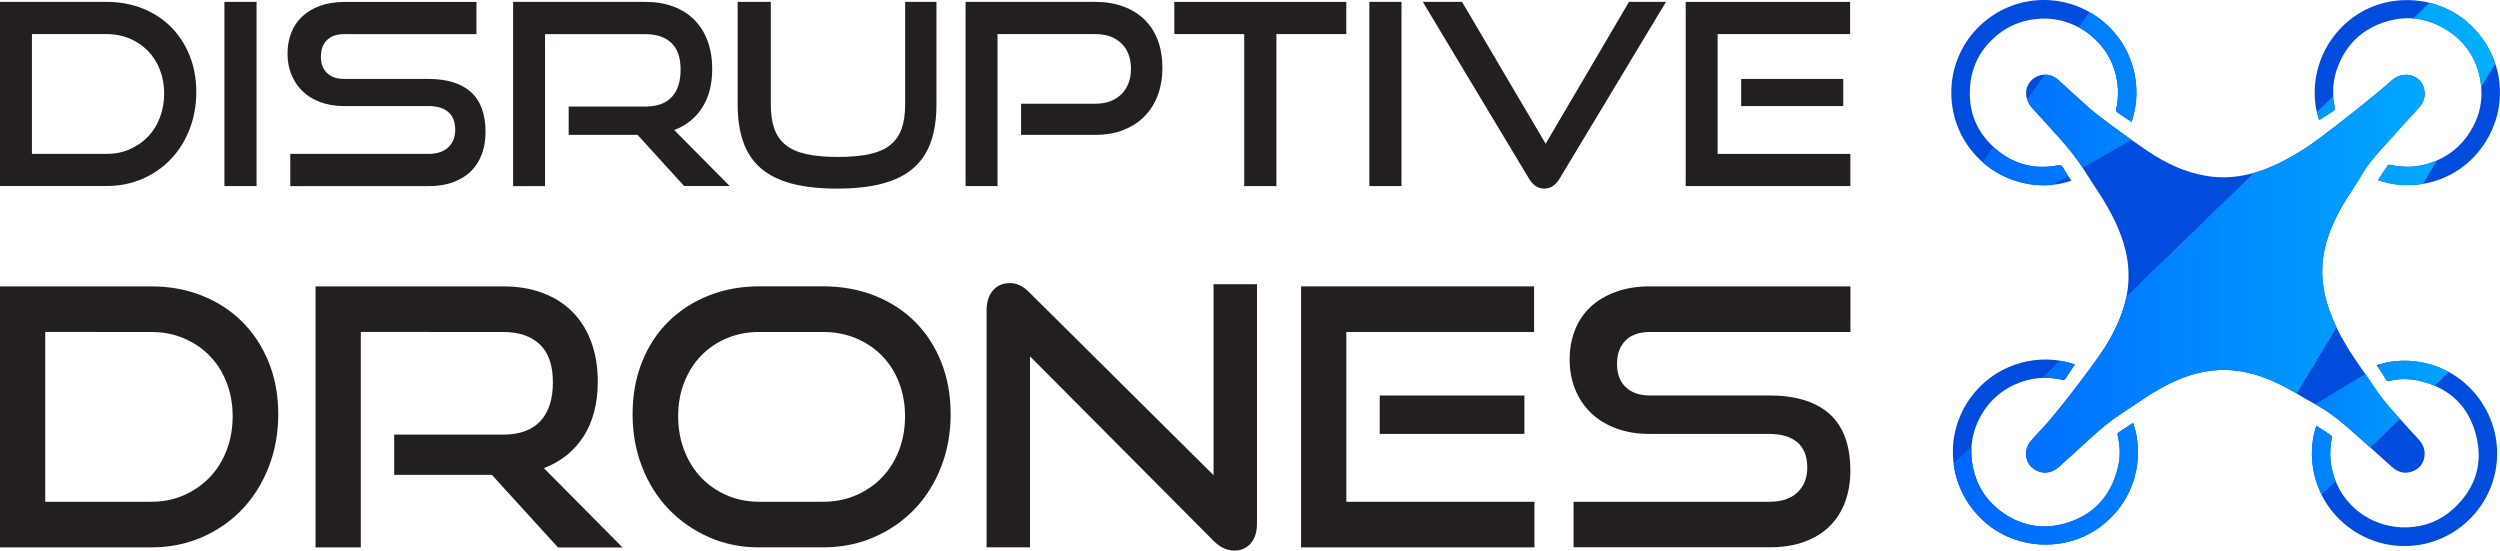 <?xml version="1.0" encoding="utf-8"?>
<!-- Generator: Adobe Illustrator 23.0.1, SVG Export Plug-In . SVG Version: 6.00 Build 0)  -->
<svg version="1.1" id="Layer_1" xmlns="http://www.w3.org/2000/svg" xmlns:xlink="http://www.w3.org/1999/xlink" x="0px" y="0px"
	 viewBox="0 0 566.93 124.86" style="enable-background:new 0 0 566.93 124.86;" xml:space="preserve">
<style type="text/css">
	.st0{fill:#231F20;}
	.st1{fill:#004CDC;}
	.st2{fill:url(#SVGID_1_);}
	.st3{fill:url(#SVGID_2_);}
	.st4{fill:url(#SVGID_3_);}
	.st5{fill:url(#SVGID_4_);}
	.st6{fill:url(#SVGID_5_);}
	.st7{fill:url(#SVGID_6_);}
	.st8{fill:url(#SVGID_7_);}
	.st9{fill:url(#SVGID_8_);}
	.st10{fill:url(#SVGID_9_);}
	.st11{fill:url(#SVGID_10_);}
	.st12{fill:url(#SVGID_11_);}
	.st13{fill:url(#SVGID_12_);}
</style>
<g>
	<g>
		<g>
			<path class="st0" d="M0,42.19V0.43h24.18c2.95,0,5.67,0.5,8.16,1.49c2.49,1,4.63,2.39,6.43,4.19c1.8,1.8,3.21,3.95,4.22,6.46
				c1.01,2.51,1.52,5.28,1.52,8.3c0,3.03-0.51,5.84-1.52,8.44c-1.01,2.6-2.42,4.85-4.22,6.75c-1.8,1.9-3.94,3.39-6.43,4.48
				c-2.49,1.09-5.21,1.64-8.16,1.64H0z M24.18,34.9c1.88,0,3.61-0.34,5.2-1.03c1.59-0.69,2.97-1.64,4.14-2.84
				c1.17-1.21,2.08-2.65,2.73-4.34c0.65-1.69,0.98-3.5,0.98-5.46c0-1.95-0.33-3.76-0.98-5.43c-0.65-1.67-1.56-3.09-2.73-4.28
				c-1.17-1.19-2.55-2.12-4.14-2.79c-1.59-0.67-3.32-1.01-5.2-1.01H7.24V34.9H24.18z"/>
			<path class="st0" d="M50.89,42.19V0.43h7.29v41.76H50.89z"/>
			<path class="st0" d="M65.83,42.19V34.9h31.31c1.95,0,3.46-0.5,4.51-1.49c1.05-1,1.58-2.32,1.58-3.96c0-1.8-0.53-3.15-1.58-4.05
				c-1.05-0.9-2.56-1.35-4.51-1.35H77.95c-1.95,0-3.72-0.3-5.31-0.89c-1.59-0.59-2.93-1.42-4.02-2.47
				c-1.09-1.05-1.93-2.31-2.53-3.76c-0.59-1.46-0.89-3.04-0.89-4.77c0-1.68,0.28-3.25,0.83-4.68c0.55-1.44,1.38-2.67,2.47-3.71
				c1.09-1.03,2.44-1.85,4.05-2.44c1.61-0.59,3.45-0.89,5.51-0.89h29.98v7.3H78.06c-1.69,0-2.99,0.45-3.91,1.35
				c-0.92,0.9-1.38,2.15-1.38,3.76c0,1.61,0.47,2.85,1.41,3.73c0.94,0.88,2.21,1.32,3.82,1.32h19.13c4.25,0,7.48,1,9.68,2.99
				c2.2,1.99,3.3,5.02,3.3,9.08c0,1.76-0.27,3.39-0.8,4.88c-0.54,1.49-1.34,2.79-2.41,3.88c-1.07,1.09-2.42,1.94-4.05,2.56
				c-1.63,0.61-3.53,0.92-5.72,0.92H65.83z"/>
			<path class="st0" d="M155.15,42.19l-10.57-11.6h-15.62v-6.43h17.4c2.64,0,4.63-0.72,5.97-2.15c1.34-1.44,2.01-3.51,2.01-6.23
				c0-2.72-0.7-4.74-2.1-6.06c-1.4-1.32-3.36-1.98-5.89-1.98h-22.75v34.47h-7.24V0.43h29.98c2.37,0,4.5,0.35,6.38,1.06
				c1.88,0.71,3.47,1.72,4.77,3.04c1.3,1.32,2.3,2.92,2.99,4.8c0.69,1.88,1.03,3.98,1.03,6.32c0,3.49-0.76,6.4-2.27,8.76
				c-1.51,2.36-3.63,4.05-6.35,5.08l12.58,12.69H155.15z"/>
			<path class="st0" d="M205.24,0.43h7.12v23.32c0,3.22-0.42,6.02-1.26,8.42c-0.84,2.39-2.16,4.38-3.96,5.95
				c-1.8,1.57-4.13,2.74-6.98,3.5c-2.85,0.77-6.31,1.15-10.37,1.15c-4.02,0-7.46-0.38-10.31-1.15c-2.85-0.77-5.18-1.93-6.98-3.5
				c-1.8-1.57-3.12-3.55-3.96-5.95c-0.84-2.39-1.26-5.2-1.26-8.42V0.43h7.52v23.32c0,2.11,0.26,3.91,0.78,5.4
				c0.52,1.49,1.36,2.72,2.53,3.68c1.17,0.96,2.73,1.66,4.68,2.1c1.95,0.44,4.37,0.66,7.24,0.66s5.28-0.22,7.24-0.66
				c1.95-0.44,3.51-1.14,4.68-2.1c1.17-0.96,2.01-2.18,2.53-3.68c0.52-1.49,0.78-3.29,0.78-5.4V0.43z"/>
			<path class="st0" d="M231.55,30.59v-7.07h16.77c2.57,0,4.57-0.73,6-2.18c1.44-1.45,2.15-3.37,2.15-5.74
				c0-2.41-0.72-4.33-2.15-5.74c-1.44-1.42-3.44-2.13-6-2.13h-22.11v34.47h-7.24V0.43h29.35c2.41,0,4.57,0.35,6.46,1.06
				c1.9,0.71,3.49,1.7,4.8,2.99c1.3,1.28,2.3,2.84,2.99,4.68c0.69,1.84,1.03,3.91,1.03,6.2c0,2.26-0.34,4.32-1.03,6.18
				c-0.69,1.86-1.68,3.46-2.99,4.8c-1.3,1.34-2.9,2.38-4.8,3.13c-1.9,0.75-4.05,1.12-6.46,1.12H231.55z"/>
			<path class="st0" d="M282.15,42.19V7.73H266.3v-7.3h39v7.3h-15.85v34.47H282.15z"/>
			<path class="st0" d="M310.53,42.19V0.43h7.29v41.76H310.53z"/>
			<path class="st0" d="M322.65,0.43h8.9l18.96,32.17l18.9-32.17h8.39l-24.07,39.98c-0.42,0.73-0.92,1.3-1.49,1.72
				c-0.57,0.42-1.25,0.63-2.01,0.63c-0.8,0-1.49-0.21-2.07-0.63c-0.57-0.42-1.07-1-1.49-1.72L322.65,0.43z"/>
			<path class="st0" d="M382.27,42.19V0.43h37.28v7.3h-30.04V34.9h30.1v7.29H382.27z M394.85,24.04V17.9H418v6.15H394.85z"/>
		</g>
		<g>
			<path class="st0" d="M0,124.13V64.94h34.28c4.18,0,8.03,0.71,11.56,2.12c3.53,1.41,6.57,3.39,9.12,5.94
				c2.55,2.55,4.55,5.61,5.98,9.16c1.44,3.56,2.16,7.48,2.16,11.76c0,4.29-0.72,8.28-2.16,11.97c-1.44,3.69-3.43,6.88-5.98,9.57
				c-2.55,2.69-5.59,4.8-9.12,6.35c-3.53,1.55-7.38,2.32-11.56,2.32H0z M34.28,113.79c2.66,0,5.12-0.49,7.37-1.47
				c2.25-0.98,4.21-2.32,5.86-4.03c1.65-1.71,2.94-3.76,3.87-6.15c0.92-2.39,1.38-4.97,1.38-7.73c0-2.77-0.46-5.33-1.38-7.69
				c-0.92-2.36-2.21-4.38-3.87-6.07c-1.66-1.68-3.61-3-5.86-3.95c-2.25-0.95-4.71-1.42-7.37-1.42H10.26v38.51H34.28z"/>
			<path class="st0" d="M126.52,124.13l-14.98-16.45H89.39v-9.12h24.67c3.74,0,6.57-1.02,8.47-3.05c1.9-2.04,2.85-4.98,2.85-8.83
				c0-3.85-0.99-6.72-2.97-8.59c-1.98-1.87-4.76-2.81-8.34-2.81H81.82v48.85H71.56V64.94h42.5c3.36,0,6.38,0.5,9.04,1.51
				c2.66,1.01,4.91,2.44,6.76,4.32c1.85,1.87,3.26,4.14,4.23,6.8c0.98,2.66,1.47,5.65,1.47,8.96c0,4.94-1.07,9.08-3.22,12.42
				c-2.14,3.34-5.14,5.74-9,7.21l17.83,17.99H126.52z"/>
			<path class="st0" d="M172.19,124.13c-4.13,0-7.94-0.77-11.44-2.32c-3.5-1.55-6.54-3.66-9.12-6.35c-2.58-2.69-4.59-5.87-6.02-9.57
				c-1.44-3.69-2.16-7.68-2.16-11.97c0-4.34,0.72-8.3,2.16-11.89c1.44-3.58,3.45-6.63,6.02-9.16c2.58-2.52,5.62-4.48,9.12-5.86
				c3.5-1.38,7.31-2.08,11.44-2.08h14.41c4.29,0,8.21,0.71,11.76,2.12c3.55,1.41,6.61,3.39,9.16,5.94c2.55,2.55,4.53,5.61,5.94,9.16
				c1.41,3.56,2.12,7.48,2.12,11.76c0,4.29-0.72,8.28-2.16,11.97c-1.44,3.69-3.45,6.88-6.02,9.57c-2.58,2.69-5.63,4.8-9.16,6.35
				c-3.53,1.55-7.41,2.32-11.64,2.32H172.19z M186.6,113.79c2.71,0,5.21-0.49,7.49-1.47c2.28-0.98,4.25-2.32,5.9-4.03
				c1.65-1.71,2.94-3.76,3.87-6.15c0.92-2.39,1.38-4.97,1.38-7.73c0-2.77-0.46-5.33-1.38-7.69c-0.92-2.36-2.21-4.38-3.87-6.07
				c-1.66-1.68-3.62-3-5.9-3.95c-2.28-0.95-4.78-1.42-7.49-1.42h-14.41c-2.66,0-5.12,0.48-7.37,1.42c-2.25,0.95-4.19,2.27-5.82,3.95
				c-1.63,1.68-2.9,3.69-3.83,6.03c-0.92,2.33-1.38,4.91-1.38,7.73c0,2.77,0.46,5.35,1.38,7.73c0.92,2.39,2.2,4.44,3.83,6.15
				c1.63,1.71,3.57,3.05,5.82,4.03c2.25,0.98,4.71,1.47,7.37,1.47H186.6z"/>
			<path class="st0" d="M233.58,80.81v43.31h-9.85V70.39c0-1.9,0.48-3.41,1.43-4.52c0.95-1.11,2.24-1.67,3.87-1.67
				c0.76,0,1.49,0.16,2.2,0.49c0.7,0.33,1.44,0.87,2.2,1.63l41.77,41.44V64.45h9.85v54.22c0,1.95-0.48,3.47-1.42,4.56
				c-0.95,1.08-2.19,1.63-3.7,1.63c-1.68,0-3.26-0.73-4.72-2.2L233.58,80.81z"/>
			<path class="st0" d="M295.05,124.13V64.94h52.84v10.34h-42.58v38.51h42.66v10.34H295.05z M312.88,98.4v-8.71h32.81v8.71H312.88z"
				/>
			<path class="st0" d="M356.84,124.13v-10.34h44.37c2.77,0,4.9-0.71,6.39-2.12c1.49-1.41,2.24-3.28,2.24-5.62
				c0-2.55-0.75-4.46-2.24-5.74c-1.49-1.27-3.62-1.91-6.39-1.91h-27.19c-2.77,0-5.28-0.42-7.53-1.26c-2.25-0.84-4.15-2.01-5.7-3.5
				c-1.55-1.49-2.74-3.27-3.58-5.33c-0.84-2.06-1.26-4.32-1.26-6.76c0-2.39,0.39-4.6,1.18-6.64c0.79-2.04,1.95-3.79,3.5-5.25
				c1.55-1.47,3.46-2.62,5.74-3.46c2.28-0.84,4.89-1.26,7.82-1.26h45.43v10.34h-45.43c-2.39,0-4.23,0.64-5.54,1.91
				c-1.3,1.28-1.95,3.05-1.95,5.33c0,2.28,0.66,4.04,1.99,5.29c1.33,1.25,3.13,1.87,5.41,1.87h27.11c6.03,0,10.6,1.41,13.72,4.23
				c3.12,2.82,4.68,7.11,4.68,12.86c0,2.5-0.38,4.8-1.14,6.92c-0.76,2.12-1.9,3.95-3.42,5.5s-3.43,2.76-5.74,3.62
				c-2.31,0.87-5.01,1.3-8.1,1.3H356.84z"/>
		</g>
	</g>
</g>
<g>
	<path class="st1" d="M511.29,39.16c-3.61,1.05-7.3,1.36-11.09,0.71c-4.86-0.84-9.21-2.94-13.25-5.66
		c-0.93-0.62-2.22-1.52-3.66-2.54l-11.07,6.29c0.98,1.48,2,3.12,3.56,5.5c2.36,3.6,4.43,7.35,5.72,11.49
		c1.22,3.88,1.55,7.83,0.81,11.85c-0.04,0.2-0.08,0.39-0.12,0.59L511.29,39.16z"/>
	<path class="st1" d="M445.86,91.7c-2.5,4.13-3.45,8.95-2.81,13.63l4.02-3.9c0.14-2.42,0.82-4.76,2.07-7.02
		c2.14-3.86,5.34-6.5,9.53-7.89c1.53-0.5,3.07-0.78,4.63-0.83l4-3.88C459.45,80.5,450.69,83.73,445.86,91.7z"/>
	<path class="st1" d="M533.69,3.88c-7.83,5.7-9.89,14.85-8.28,21.59l3.7-3.58c-0.14-2.45,0.25-4.86,1.22-7.21
		c1.81-4.41,4.94-7.57,9.36-9.29c2.59-1.01,5.16-1.41,7.67-1.2l3.66-3.54C545.15-0.8,538.7,0.24,533.69,3.88z"/>
	<path class="st1" d="M538.98,82.83c0.08,0.12,0.16,0.24,0.24,0.36l1.38-0.83C540.06,82.49,539.51,82.65,538.98,82.83z"/>
	<path class="st1" d="M562.67,19.77c0.27,3.1-0.35,6.1-1.82,8.9c-1.89,3.6-4.66,6.19-8.29,7.75l-3.19,5.29
		c5.18-0.85,10.24-3.67,13.69-8.63c4-5.74,4.84-12.6,2.78-18.71l-3.18,5.29C562.66,19.69,562.66,19.73,562.67,19.77z"/>
	<path class="st1" d="M469.72,40.96c-0.25-0.39-0.5-0.77-0.75-1.15l-3.73,2.12C466.84,41.79,468.36,41.46,469.72,40.96z"/>
	<path class="st1" d="M460.07,18.98c-0.7,1.1-0.79,2.43-0.32,3.71l4.09-5.76C462.38,16.89,460.94,17.61,460.07,18.98z"/>
	<path class="st1" d="M446.86,18.62c0.46-3.69,2.09-6.86,4.71-9.46c3.03-3.01,6.7-4.65,11-4.92c3.12-0.2,6.2,0.54,8.88,1.99
		l2.45-3.45c-8.53-4.91-19.52-3.26-26.28,4.48c-6.66,7.63-6.85,19.18-0.41,27.03c0.78,0.95,1.61,1.8,2.48,2.56l2.46-3.46
		C447.88,29.52,446.12,24.53,446.86,18.62z"/>
	<path class="st1" d="M525.11,91.71l11.32-6.83c-0.31-0.45-0.65-0.94-1.03-1.48c-2.09-2.95-4.03-5.98-5.58-9.22l-9.06,15.05
		C522.57,90.29,523.92,91.03,525.11,91.71z"/>
	<path class="st1" d="M561.49,98.63c1.69,6.49-0.14,12.18-5.11,16.74c-2.96,2.71-6.51,4.1-10.52,4.22
		c-7.25,0.22-13.71-4.07-16.25-10.61l-3.21,3.09c1.53,3.13,3.9,5.98,7.14,8.16c8.51,5.71,19.67,4.52,26.77-2.77
		c7.07-7.25,8-18.41,2.08-26.79c-1.97-2.79-4.43-4.89-7.12-6.34l-3.24,3.11C556.82,89.44,560.06,93.17,561.49,98.63z"/>
	<path class="st1" d="M547.27,106.82c1.65-0.71,2.51-2.03,2.57-3.84c0.05-1.39-0.57-2.49-1.48-3.48c-1.39-1.51-2.79-3.01-4.16-4.54
		l-6.73,6.47c1.65,1.48,3.3,2.97,4.95,4.45C543.84,107.15,545.47,107.59,547.27,106.82z"/>
	<path class="st1" d="M479.49,15.85c0.93,2.95,1.05,5.93,0.4,8.95c-0.04,0.2,0.05,0.55,0.2,0.66c1.06,0.74,2.15,1.43,3.29,2.18
		c2.95-8.58,0.01-19.24-9.25-24.73c-0.08-0.05-0.15-0.09-0.23-0.13l-2.45,3.45C475.18,8.25,478.17,11.66,479.49,15.85z"/>
	
		<linearGradient id="SVGID_1_" gradientUnits="userSpaceOnUse" x1="56.514" y1="185.661" x2="56.929" y2="185.661" gradientTransform="matrix(-234 0 0 234 13763.833 -43429.352)">
		<stop  offset="0" style="stop-color:#00B1FF"/>
		<stop  offset="1" style="stop-color:#0065FF"/>
		<stop  offset="1" style="stop-color:#0065FF"/>
	</linearGradient>
	<path class="st2" d="M479.49,15.85c0.93,2.95,1.05,5.93,0.4,8.95c-0.04,0.2,0.05,0.55,0.2,0.66c1.06,0.74,2.15,1.43,3.29,2.18
		c2.95-8.58,0.01-19.24-9.25-24.73c-0.08-0.05-0.15-0.09-0.23-0.13l-2.45,3.45C475.18,8.25,478.17,11.66,479.49,15.85z"/>
	<path class="st1" d="M466.53,37.52c-4.96,0.92-9.49-0.16-13.4-3.28c-0.34-0.27-0.67-0.56-0.99-0.84l-2.46,3.46
		c4.7,4.09,10.56,5.52,15.55,5.08l3.73-2.12c-0.39-0.59-0.77-1.17-1.1-1.78C467.52,37.42,467.12,37.41,466.53,37.52z"/>
	
		<linearGradient id="SVGID_2_" gradientUnits="userSpaceOnUse" x1="56.514" y1="185.757" x2="56.929" y2="185.757" gradientTransform="matrix(-234 0 0 234 13763.833 -43429.352)">
		<stop  offset="0" style="stop-color:#00B1FF"/>
		<stop  offset="1" style="stop-color:#0065FF"/>
		<stop  offset="1" style="stop-color:#0065FF"/>
	</linearGradient>
	<path class="st3" d="M466.53,37.52c-4.96,0.92-9.49-0.16-13.4-3.28c-0.34-0.27-0.67-0.56-0.99-0.84l-2.46,3.46
		c4.7,4.09,10.56,5.52,15.55,5.08l3.73-2.12c-0.39-0.59-0.77-1.17-1.1-1.78C467.52,37.42,467.12,37.41,466.53,37.52z"/>
	<path class="st1" d="M473.71,24.44c-2.35-2.08-4.63-4.24-6.96-6.33c-0.86-0.77-1.89-1.16-2.91-1.18l-4.09,5.76
		c0.25,0.67,0.64,1.32,1.19,1.91c1.99,2.18,3.99,4.36,5.95,6.56c2.65,2.98,3.96,4.72,5.34,6.8l11.07-6.29
		C479.82,29.2,475.53,26.05,473.71,24.44z"/>
	
		<linearGradient id="SVGID_3_" gradientUnits="userSpaceOnUse" x1="56.514" y1="185.713" x2="56.929" y2="185.713" gradientTransform="matrix(-234 0 0 234 13763.833 -43429.352)">
		<stop  offset="0" style="stop-color:#00B1FF"/>
		<stop  offset="1" style="stop-color:#0065FF"/>
		<stop  offset="1" style="stop-color:#0065FF"/>
	</linearGradient>
	<path class="st4" d="M473.71,24.44c-2.35-2.08-4.63-4.24-6.96-6.33c-0.86-0.77-1.89-1.16-2.91-1.18l-4.09,5.76
		c0.25,0.67,0.64,1.32,1.19,1.91c1.99,2.18,3.99,4.36,5.95,6.56c2.65,2.98,3.96,4.72,5.34,6.8l11.07-6.29
		C479.82,29.2,475.53,26.05,473.71,24.44z"/>
	<path class="st1" d="M467.69,86.13c0.19,0.04,0.53-0.03,0.62-0.16c0.75-1.08,1.45-2.19,2.2-3.33c-1.04-0.36-2.12-0.63-3.21-0.82
		l-4,3.88C464.75,85.65,466.22,85.79,467.69,86.13z"/>
	
		<linearGradient id="SVGID_4_" gradientUnits="userSpaceOnUse" x1="56.876" y1="185.552" x2="57.291" y2="185.552" gradientTransform="matrix(-300 0 0 300 17629.701 -55581.586)">
		<stop  offset="0" style="stop-color:#00B1FF"/>
		<stop  offset="1" style="stop-color:#0065FF"/>
		<stop  offset="1" style="stop-color:#0065FF"/>
	</linearGradient>
	<path class="st5" d="M467.69,86.13c0.19,0.04,0.53-0.03,0.62-0.16c0.75-1.08,1.45-2.19,2.2-3.33c-1.04-0.36-2.12-0.63-3.21-0.82
		l-4,3.88C464.75,85.65,466.22,85.79,467.69,86.13z"/>
	<path class="st1" d="M449.6,117.94c7.08,6.64,18.32,7.44,26.29,1.8c8.45-5.98,10.56-16.2,7.84-23.84c-1.08,0.71-2.13,1.41-3.2,2.09
		c-0.32,0.2-0.39,0.39-0.3,0.77c0.53,2.29,0.65,4.6,0.13,6.9c-1.56,6.96-5.8,11.47-12.72,13.21c-4.73,1.19-9.22,0.29-13.26-2.47
		c-3.6-2.46-5.94-5.85-6.9-10.11c-0.37-1.65-0.51-3.27-0.42-4.86l-4.02,3.9C443.68,109.95,445.85,114.42,449.6,117.94z"/>
	
		<linearGradient id="SVGID_5_" gradientUnits="userSpaceOnUse" x1="56.876" y1="185.638" x2="57.291" y2="185.638" gradientTransform="matrix(-300 0 0 300 17629.701 -55581.586)">
		<stop  offset="0" style="stop-color:#00B1FF"/>
		<stop  offset="1" style="stop-color:#0065FF"/>
		<stop  offset="1" style="stop-color:#0065FF"/>
	</linearGradient>
	<path class="st6" d="M449.6,117.94c7.08,6.64,18.32,7.44,26.29,1.8c8.45-5.98,10.56-16.2,7.84-23.84c-1.08,0.71-2.13,1.41-3.2,2.09
		c-0.32,0.2-0.39,0.39-0.3,0.77c0.53,2.29,0.65,4.6,0.13,6.9c-1.56,6.96-5.8,11.47-12.72,13.21c-4.73,1.19-9.22,0.29-13.26-2.47
		c-3.6-2.46-5.94-5.85-6.9-10.11c-0.37-1.65-0.51-3.27-0.42-4.86l-4.02,3.9C443.68,109.95,445.85,114.42,449.6,117.94z"/>
	<path class="st1" d="M551.28,36.91c-2.99,1.03-6.05,1.19-9.14,0.48c-0.21-0.05-0.56-0.02-0.65,0.1c-0.76,1.1-1.48,2.22-2.22,3.36
		c3.13,1.12,6.64,1.42,10.09,0.86l3.19-5.29C552.14,36.6,551.72,36.76,551.28,36.91z"/>
	
		<linearGradient id="SVGID_6_" gradientUnits="userSpaceOnUse" x1="56.876" y1="185.403" x2="57.291" y2="185.403" gradientTransform="matrix(-300 0 0 300 17629.701 -55581.586)">
		<stop  offset="0" style="stop-color:#00B1FF"/>
		<stop  offset="1" style="stop-color:#0065FF"/>
		<stop  offset="1" style="stop-color:#0065FF"/>
	</linearGradient>
	<path class="st7" d="M551.28,36.91c-2.99,1.03-6.05,1.19-9.14,0.48c-0.21-0.05-0.56-0.02-0.65,0.1c-0.76,1.1-1.48,2.22-2.22,3.36
		c3.13,1.12,6.64,1.42,10.09,0.86l3.19-5.29C552.14,36.6,551.72,36.76,551.28,36.91z"/>
	<path class="st1" d="M554.89,6.82c4.7,2.98,7.25,7.35,7.77,12.83l3.18-5.29c-1.07-3.15-2.9-6.1-5.48-8.59
		c-2.64-2.56-5.89-4.27-9.35-5.12l-3.66,3.54C549.94,4.41,552.46,5.28,554.89,6.82z"/>
	
		<linearGradient id="SVGID_7_" gradientUnits="userSpaceOnUse" x1="56.876" y1="185.306" x2="57.291" y2="185.306" gradientTransform="matrix(-300 0 0 300 17629.701 -55581.586)">
		<stop  offset="0" style="stop-color:#00B1FF"/>
		<stop  offset="1" style="stop-color:#0065FF"/>
		<stop  offset="1" style="stop-color:#0065FF"/>
	</linearGradient>
	<path class="st8" d="M554.89,6.82c4.7,2.98,7.25,7.35,7.77,12.83l3.18-5.29c-1.07-3.15-2.9-6.1-5.48-8.59
		c-2.64-2.56-5.89-4.27-9.35-5.12l-3.66,3.54C549.94,4.41,552.46,5.28,554.89,6.82z"/>
	<path class="st1" d="M529.09,25.19c0.35-0.21,0.43-0.42,0.35-0.82c-0.17-0.83-0.28-1.66-0.33-2.49l-3.7,3.58
		c0.15,0.61,0.32,1.2,0.52,1.77C526.99,26.54,528.03,25.85,529.09,25.19z"/>
	
		<linearGradient id="SVGID_8_" gradientUnits="userSpaceOnUse" x1="56.876" y1="185.354" x2="57.291" y2="185.354" gradientTransform="matrix(-300 0 0 300 17629.701 -55581.586)">
		<stop  offset="0" style="stop-color:#00B1FF"/>
		<stop  offset="1" style="stop-color:#0065FF"/>
		<stop  offset="1" style="stop-color:#0065FF"/>
	</linearGradient>
	<path class="st9" d="M529.09,25.19c0.35-0.21,0.43-0.42,0.35-0.82c-0.17-0.83-0.28-1.66-0.33-2.49l-3.7,3.58
		c0.15,0.61,0.32,1.2,0.52,1.77C526.99,26.54,528.03,25.85,529.09,25.19z"/>
	<path class="st1" d="M527.53,55.05c1.17-4.16,3.21-7.89,5.58-11.47c2.99-4.52,2.67-4.95,6.25-9.01c3.03-3.44,6.15-6.81,9.23-10.22
		c1.1-1.22,1.5-2.64,1.12-4.23c-0.77-3.19-4.69-4.21-7.26-1.93c-4.02,3.58-15.92,13.05-20.03,15.66c-2.91,1.84-5.91,3.48-9.15,4.66
		c-0.65,0.24-1.31,0.45-1.97,0.65l-29.1,28.22c-0.82,3.89-2.48,7.44-4.52,10.83c-1.94,3.21-9.7,13.45-13.2,17.45
		c-1.28,1.47-2.68,2.85-3.94,4.34c-1.72,2.05-1.37,4.91,0.7,6.37c1.73,1.22,3.97,1.04,5.64-0.47c2.54-2.31,5.07-4.63,7.62-6.93
		c4.65-4.18,5.65-4.48,10.82-8.02c2.87-1.97,5.87-3.72,9.1-5.04c4.59-1.88,9.32-2.52,14.22-1.61c4.26,0.8,8.13,2.56,11.83,4.74
		c0.1,0.06,0.2,0.12,0.3,0.17l9.06-15.05c-0.57-1.2-1.1-2.42-1.55-3.68C526.42,65.42,526.06,60.28,527.53,55.05z"/>
	
		<linearGradient id="SVGID_9_" gradientUnits="userSpaceOnUse" x1="56.876" y1="185.479" x2="57.291" y2="185.479" gradientTransform="matrix(-300 0 0 300 17629.701 -55581.586)">
		<stop  offset="0" style="stop-color:#00B1FF"/>
		<stop  offset="1" style="stop-color:#0065FF"/>
		<stop  offset="1" style="stop-color:#0065FF"/>
	</linearGradient>
	<path class="st10" d="M527.53,55.05c1.17-4.16,3.21-7.89,5.58-11.47c2.99-4.52,2.67-4.95,6.25-9.01c3.03-3.44,6.15-6.81,9.23-10.22
		c1.1-1.22,1.5-2.64,1.12-4.23c-0.77-3.19-4.69-4.21-7.26-1.93c-4.02,3.58-15.92,13.05-20.03,15.66c-2.91,1.84-5.91,3.48-9.15,4.66
		c-0.65,0.24-1.31,0.45-1.97,0.65l-29.1,28.22c-0.82,3.89-2.48,7.44-4.52,10.83c-1.94,3.21-9.7,13.45-13.2,17.45
		c-1.28,1.47-2.68,2.85-3.94,4.34c-1.72,2.05-1.37,4.91,0.7,6.37c1.73,1.22,3.97,1.04,5.64-0.47c2.54-2.31,5.07-4.63,7.62-6.93
		c4.65-4.18,5.65-4.48,10.82-8.02c2.87-1.97,5.87-3.72,9.1-5.04c4.59-1.88,9.32-2.52,14.22-1.61c4.26,0.8,8.13,2.56,11.83,4.74
		c0.1,0.06,0.2,0.12,0.3,0.17l9.06-15.05c-0.57-1.2-1.1-2.42-1.55-3.68C526.42,65.42,526.06,60.28,527.53,55.05z"/>
	<path class="st1" d="M541.9,86.35c2.09-0.47,4.19-0.52,6.29-0.09c1.37,0.29,2.64,0.68,3.82,1.17l3.24-3.11
		c-4.67-2.52-10.01-3.09-14.65-1.97l-1.38,0.83c0.63,0.95,1.26,1.88,1.84,2.84C541.29,86.42,541.54,86.44,541.9,86.35z"/>
	
		<linearGradient id="SVGID_10_" gradientUnits="userSpaceOnUse" x1="56.281" y1="185.197" x2="56.696" y2="185.197" gradientTransform="matrix(-162 0 0 162 9684.522 -29917.277)">
		<stop  offset="0" style="stop-color:#00B1FF"/>
		<stop  offset="1" style="stop-color:#0065FF"/>
		<stop  offset="1" style="stop-color:#0065FF"/>
	</linearGradient>
	<path class="st11" d="M541.9,86.35c2.09-0.47,4.19-0.52,6.29-0.09c1.37,0.29,2.64,0.68,3.82,1.17l3.24-3.11
		c-4.67-2.52-10.01-3.09-14.65-1.97l-1.38,0.83c0.63,0.95,1.26,1.88,1.84,2.84C541.29,86.42,541.54,86.44,541.9,86.35z"/>
	<path class="st1" d="M532.29,96.85c1.74,1.51,3.45,3.04,5.17,4.58l6.73-6.47c-0.45-0.5-0.9-1-1.34-1.51
		c-3.49-3.95-3.95-5-6.41-8.58l-11.32,6.83C527.43,93.02,529.11,94.1,532.29,96.85z"/>
	
		<linearGradient id="SVGID_11_" gradientUnits="userSpaceOnUse" x1="56.281" y1="185.25" x2="56.696" y2="185.25" gradientTransform="matrix(-162 0 0 162 9684.522 -29917.277)">
		<stop  offset="0" style="stop-color:#00B1FF"/>
		<stop  offset="1" style="stop-color:#0065FF"/>
		<stop  offset="1" style="stop-color:#0065FF"/>
	</linearGradient>
	<path class="st12" d="M532.29,96.85c1.74,1.51,3.45,3.04,5.17,4.58l6.73-6.47c-0.45-0.5-0.9-1-1.34-1.51
		c-3.49-3.95-3.95-5-6.41-8.58l-11.32,6.83C527.43,93.02,529.11,94.1,532.29,96.85z"/>
	<path class="st1" d="M529.24,107.93c-0.88-2.81-1.04-5.66-0.45-8.55c0.04-0.2-0.02-0.53-0.15-0.63c-1.1-0.76-2.23-1.47-3.36-2.2
		c-1.63,4.85-1.3,10.54,1.13,15.51l3.21-3.09C529.47,108.64,529.35,108.29,529.24,107.93z"/>
	
		<linearGradient id="SVGID_12_" gradientUnits="userSpaceOnUse" x1="56.281" y1="185.318" x2="56.696" y2="185.318" gradientTransform="matrix(-162 0 0 162 9684.522 -29917.277)">
		<stop  offset="0" style="stop-color:#00B1FF"/>
		<stop  offset="1" style="stop-color:#0065FF"/>
		<stop  offset="1" style="stop-color:#0065FF"/>
	</linearGradient>
	<path class="st13" d="M529.24,107.93c-0.88-2.81-1.04-5.66-0.45-8.55c0.04-0.2-0.02-0.53-0.15-0.63c-1.1-0.76-2.23-1.47-3.36-2.2
		c-1.63,4.85-1.3,10.54,1.13,15.51l3.21-3.09C529.47,108.64,529.35,108.29,529.24,107.93z"/>
</g>
</svg>
